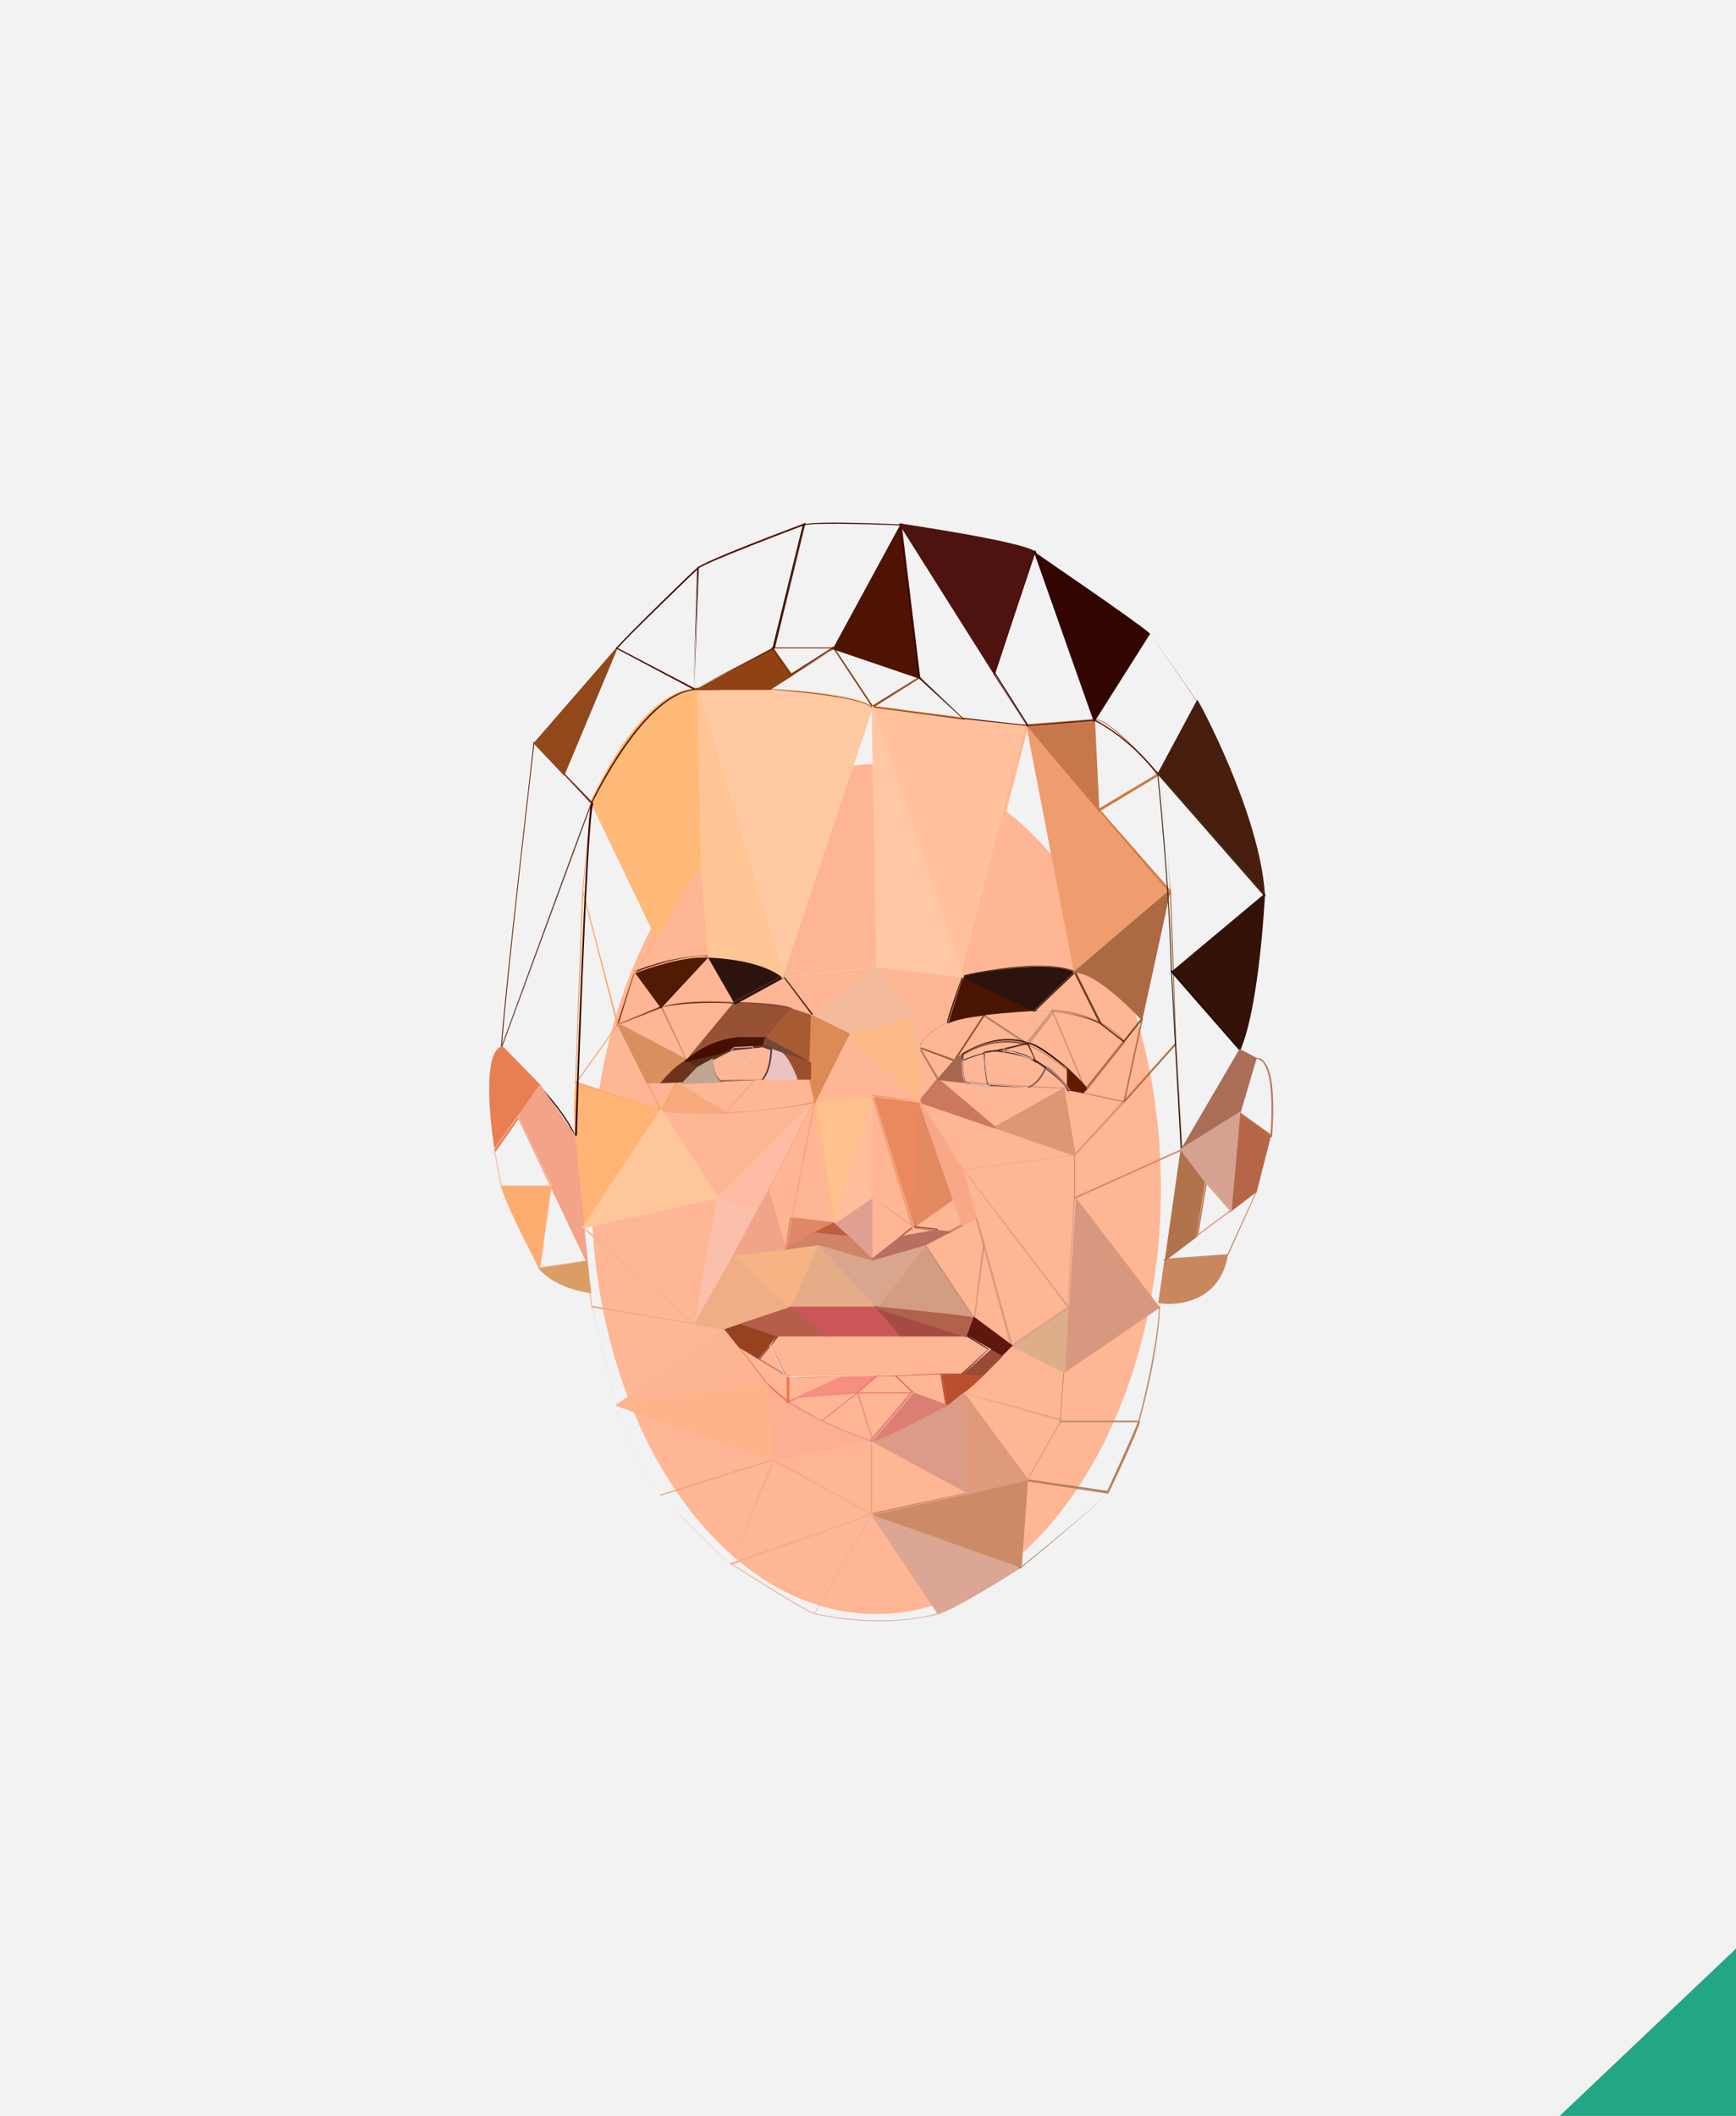 <svg xmlns="http://www.w3.org/2000/svg" xmlns:xlink="http://www.w3.org/1999/xlink" width="192" height="234" viewBox="0 0 192 234"><style type="text/css">.st0{fill:#F2F2F2;} .st1{fill:#23A684;} .st2{clip-path:url(#SVGID_2_);} .st3{clip-path:url(#SVGID_4_);fill:#FEB694;} .st4{clip-path:url(#SVGID_4_);fill:#DBB1A2;} .st5{clip-path:url(#SVGID_4_);fill:#DCA695;} .st6{clip-path:url(#SVGID_4_);fill:#9B6C47;} .st7{clip-path:url(#SVGID_4_);fill:#CD8A67;} .st8{clip-path:url(#SVGID_4_);fill:#EF9D7B;} .st9{clip-path:url(#SVGID_4_);fill:#E4B39A;} .st10{clip-path:url(#SVGID_4_);fill:#EAA674;} .st11{clip-path:url(#SVGID_4_);fill:#F8AE7F;} .st12{clip-path:url(#SVGID_4_);fill:#F2AC7F;} .st13{clip-path:url(#SVGID_4_);fill:#F5A887;} .st14{clip-path:url(#SVGID_4_);fill:#B9815D;} .st15{clip-path:url(#SVGID_4_);fill:#DE9A7B;} .st16{clip-path:url(#SVGID_4_);fill:#DE9A78;} .st17{clip-path:url(#SVGID_4_);fill:#DC9B87;} .st18{clip-path:url(#SVGID_4_);fill:#EEB597;} .st19{clip-path:url(#SVGID_4_);fill:#C29172;} .st20{clip-path:url(#SVGID_4_);fill:#FCAF91;} .st21{clip-path:url(#SVGID_4_);fill:#E7AE88;} .st22{clip-path:url(#SVGID_4_);fill:#FDB493;} .st23{clip-path:url(#SVGID_4_);fill:#FFB38B;} .st24{clip-path:url(#SVGID_4_);fill:#F2B494;} .st25{clip-path:url(#SVGID_4_);fill:#FFB374;} .st26{clip-path:url(#SVGID_4_);fill:#F5B49A;} .st27{clip-path:url(#SVGID_4_);fill:#FFBB8E;} .st28{clip-path:url(#SVGID_4_);fill:#FEBCA4;} .st29{clip-path:url(#SVGID_4_);fill:#FAC0AC;} .st30{clip-path:url(#SVGID_4_);fill:#D79880;} .st31{clip-path:url(#SVGID_4_);fill:#E79373;} .st32{clip-path:url(#SVGID_4_);fill:#F8AA83;} .st33{clip-path:url(#SVGID_4_);fill:#D0885D;} .st34{clip-path:url(#SVGID_4_);fill:#DEAE8A;} .st35{clip-path:url(#SVGID_4_);fill:#D29D84;} .st36{clip-path:url(#SVGID_4_);fill:#F0AE86;} .st37{clip-path:url(#SVGID_4_);fill:#F8B384;} .st38{clip-path:url(#SVGID_4_);fill:#F2A48B;} .st39{clip-path:url(#SVGID_4_);fill:#E4AD87;} .st40{clip-path:url(#SVGID_4_);fill:#D39D81;} .st41{clip-path:url(#SVGID_4_);fill:#D79A7B;} .st42{clip-path:url(#SVGID_4_);fill:#C68D73;} .st43{clip-path:url(#SVGID_4_);fill:#D9A68D;} .st44{clip-path:url(#SVGID_4_);fill:#D99891;} .st45{clip-path:url(#SVGID_4_);fill:#DF9F91;} .st46{clip-path:url(#SVGID_4_);fill:#FFBD9B;} .st47{clip-path:url(#SVGID_4_);fill:#FFC18D;} .st48{clip-path:url(#SVGID_4_);fill:#EA895E;} .st49{clip-path:url(#SVGID_4_);fill:#C77B5E;} .st50{clip-path:url(#SVGID_4_);fill:#E28962;} .st51{clip-path:url(#SVGID_4_);fill:#FFAE7C;} .st52{clip-path:url(#SVGID_4_);fill:#DE8867;} .st53{clip-path:url(#SVGID_4_);fill:#F89F79;} .st54{clip-path:url(#SVGID_4_);fill:#F8A884;} .st55{clip-path:url(#SVGID_4_);fill:#BC603D;} .st56{clip-path:url(#SVGID_4_);fill:#862915;} .st57{clip-path:url(#SVGID_4_);fill:#D08367;} .st58{clip-path:url(#SVGID_4_);fill:#B96F5F;} .st59{clip-path:url(#SVGID_4_);fill:#F9A873;} .st60{clip-path:url(#SVGID_4_);fill:#EC934E;} .st61{clip-path:url(#SVGID_4_);fill:#A65B21;} .st62{clip-path:url(#SVGID_4_);fill:#D8916B;} .st63{clip-path:url(#SVGID_4_);fill:#DE9773;} .st64{clip-path:url(#SVGID_4_);fill:#D49582;} .st65{clip-path:url(#SVGID_4_);fill:#AB6C4B;} .st66{clip-path:url(#SVGID_4_);fill:#AD6F52;} .st67{clip-path:url(#SVGID_4_);fill:#BA8874;} .st68{clip-path:url(#SVGID_4_);fill:#CB987D;} .st69{clip-path:url(#SVGID_4_);fill:#88553A;} .st70{clip-path:url(#SVGID_4_);fill:#8D4F32;} .st71{clip-path:url(#SVGID_4_);fill:#A7725A;} .st72{clip-path:url(#SVGID_4_);fill:#CB785F;} .st73{clip-path:url(#SVGID_4_);fill:#B77B60;} .st74{clip-path:url(#SVGID_4_);fill:#4A1500;} .st75{clip-path:url(#SVGID_4_);fill:#2C130D;} .st76{clip-path:url(#SVGID_4_);fill:#5E321B;} .st77{clip-path:url(#SVGID_4_);fill:#622D13;} .st78{clip-path:url(#SVGID_4_);fill:#E28E73;} .st79{clip-path:url(#SVGID_4_);fill:#E79C7A;} .st80{clip-path:url(#SVGID_4_);fill:#F8A97D;} .st81{clip-path:url(#SVGID_4_);fill:#D48760;} .st82{clip-path:url(#SVGID_4_);fill:#C8886D;} .st83{clip-path:url(#SVGID_4_);fill:#975236;} .st84{clip-path:url(#SVGID_4_);fill:#A85B33;} .st85{clip-path:url(#SVGID_4_);fill:#F2A172;} .st86{clip-path:url(#SVGID_4_);fill:#7C3403;} .st87{clip-path:url(#SVGID_4_);fill:#511B03;} .st88{clip-path:url(#SVGID_4_);fill:#4A1A01;} .st89{clip-path:url(#SVGID_4_);fill:#572618;} .st90{clip-path:url(#SVGID_4_);fill:#FFA265;} .st91{clip-path:url(#SVGID_4_);fill:#FFB480;} .st92{clip-path:url(#SVGID_4_);fill:#FFB979;} .st93{clip-path:url(#SVGID_4_);fill:#FFC6AB;} .st94{clip-path:url(#SVGID_4_);fill:#FFC9A2;} .st95{clip-path:url(#SVGID_4_);fill:#FFC594;} .st96{clip-path:url(#SVGID_4_);fill:#FFC09B;} .st97{clip-path:url(#SVGID_4_);fill:#FDB08B;} .st98{clip-path:url(#SVGID_4_);fill:#EF9D6F;} .st99{clip-path:url(#SVGID_4_);fill:#AB6A42;} .st100{clip-path:url(#SVGID_4_);fill:#D07B45;} .st101{clip-path:url(#SVGID_4_);fill:#CB7A43;} .st102{clip-path:url(#SVGID_4_);fill:#C7784B;} .st103{clip-path:url(#SVGID_4_);fill:#FFAD87;} .st104{clip-path:url(#SVGID_4_);fill:#FDBA87;} .st105{clip-path:url(#SVGID_4_);fill:#F2BCA9;} .st106{clip-path:url(#SVGID_4_);fill:#EAB9A3;} .st107{clip-path:url(#SVGID_4_);fill:#F4BA9C;} .st108{clip-path:url(#SVGID_4_);fill:#DC8A56;} .st109{clip-path:url(#SVGID_4_);fill:#3A0501;} .st110{clip-path:url(#SVGID_4_);fill:#5D1B00;} .st111{clip-path:url(#SVGID_4_);fill:#5D2100;} .st112{clip-path:url(#SVGID_4_);fill:#91481B;} .st113{clip-path:url(#SVGID_4_);fill:#7A3805;} .st114{clip-path:url(#SVGID_4_);fill:#904212;} .st115{clip-path:url(#SVGID_4_);fill:#6F2600;} .st116{clip-path:url(#SVGID_4_);fill:#420809;} .st117{clip-path:url(#SVGID_4_);fill:#521300;} .st118{clip-path:url(#SVGID_4_);fill:#2D0100;} .st119{clip-path:url(#SVGID_4_);fill:#8A4213;} .st120{clip-path:url(#SVGID_4_);fill:#944E1B;} .st121{clip-path:url(#SVGID_4_);fill:#4F1301;} .st122{clip-path:url(#SVGID_4_);fill:#2F0000;} .st123{clip-path:url(#SVGID_4_);fill:#4E130E;} .st124{clip-path:url(#SVGID_4_);fill:#470D04;} .st125{clip-path:url(#SVGID_4_);fill:#320501;} .st126{clip-path:url(#SVGID_4_);fill:#501300;} .st127{clip-path:url(#SVGID_4_);fill:#471E0D;} .st128{clip-path:url(#SVGID_4_);fill:#482915;} .st129{clip-path:url(#SVGID_4_);fill:#341208;} .st130{clip-path:url(#SVGID_4_);fill:#090A0E;} .st131{clip-path:url(#SVGID_4_);fill:#E77F53;} .st132{clip-path:url(#SVGID_4_);fill:#F2A388;} .st133{clip-path:url(#SVGID_4_);fill:#DB9D64;} .st134{clip-path:url(#SVGID_4_);fill:#F8A278;} .st135{clip-path:url(#SVGID_4_);fill:#FFAC71;} .st136{clip-path:url(#SVGID_4_);fill:#FFB994;} .st137{clip-path:url(#SVGID_4_);fill:#C9875E;} .st138{clip-path:url(#SVGID_4_);fill:#CC896E;} .st139{clip-path:url(#SVGID_4_);fill:#B1734B;} .st140{clip-path:url(#SVGID_4_);fill:#B76547;} .st141{clip-path:url(#SVGID_4_);fill:#C17252;} .st142{clip-path:url(#SVGID_4_);fill:#AA6E56;} .st143{clip-path:url(#SVGID_4_);fill:#D5A292;} .st144{clip-path:url(#SVGID_4_);fill:#E3A492;} .st145{clip-path:url(#SVGID_4_);fill:#FFC7A3;} .st146{clip-path:url(#SVGID_4_);fill:#FFC69A;} .st147{clip-path:url(#SVGID_4_);fill:#FFB793;} .st148{clip-path:url(#SVGID_4_);fill:#D9905F;} .st149{clip-path:url(#SVGID_4_);fill:#6D331C;} .st150{clip-path:url(#SVGID_4_);fill:#532F17;} .st151{clip-path:url(#SVGID_4_);fill:#450E00;} .st152{clip-path:url(#SVGID_4_);fill:#4C1301;} .st153{clip-path:url(#SVGID_4_);fill:#714838;} .st154{clip-path:url(#SVGID_4_);fill:#9C4F2C;} .st155{clip-path:url(#SVGID_4_);fill:#C2A492;} .st156{clip-path:url(#SVGID_4_);fill:#E8C3C1;} .st157{clip-path:url(#SVGID_4_);fill:#623A2F;} .st158{clip-path:url(#SVGID_4_);fill:#A66752;} .st159{clip-path:url(#SVGID_4_);fill:#2D0900;} .st160{clip-path:url(#SVGID_4_);fill:#5F1C00;} .st161{clip-path:url(#SVGID_4_);fill:#441302;} .st162{clip-path:url(#SVGID_4_);fill:#44211A;} .st163{clip-path:url(#SVGID_4_);fill:#A1786E;} .st164{clip-path:url(#SVGID_4_);fill:#452420;} .st165{clip-path:url(#SVGID_4_);fill:#D5B7B0;} .st166{clip-path:url(#SVGID_4_);fill:#F5795D;} .st167{clip-path:url(#SVGID_4_);fill:#F78F80;} .st168{clip-path:url(#SVGID_4_);fill:#E7716F;} .st169{clip-path:url(#SVGID_4_);fill:#BA4F2F;} .st170{clip-path:url(#SVGID_4_);fill:#D05A45;} .st171{clip-path:url(#SVGID_4_);fill:#DC7F73;} .st172{clip-path:url(#SVGID_4_);fill:#F9A19D;} .st173{clip-path:url(#SVGID_4_);fill:#E78E89;} .st174{clip-path:url(#SVGID_4_);fill:#EF847F;} .st175{clip-path:url(#SVGID_4_);fill:#EE734E;} .st176{clip-path:url(#SVGID_4_);fill:#97421E;} .st177{clip-path:url(#SVGID_4_);fill:#B55E4B;} .st178{clip-path:url(#SVGID_4_);fill:#CB5657;} .st179{clip-path:url(#SVGID_4_);fill:#A44C43;} .st180{clip-path:url(#SVGID_4_);fill:#B1624A;} .st181{clip-path:url(#SVGID_4_);fill:#5F170E;} .st182{clip-path:url(#SVGID_4_);fill:#9A4B38;} .st183{clip-path:url(#SVGID_4_);fill:#B96A65;} .st184{clip-path:url(#SVGID_4_);fill:#FFE4DC;}</style><path class="st0" d="M0 0h192v234H0z"/><path class="st1" d="M192 215.5L172.5 234H192z"/><defs><path id="SVGID_1_" d="M-27.2 51.8H226V305H-27.2z"/></defs><clipPath id="SVGID_2_"><use xlink:href="#SVGID_1_" overflow="visible"/></clipPath><g class="st2"><defs><path id="SVGID_3_" d="M-27.2 51.8H226V305H-27.2z"/></defs><clipPath id="SVGID_4_"><use xlink:href="#SVGID_3_" overflow="visible"/></clipPath><path class="st3" d="M96.9 178.5c-17.3 0-31.5-21.1-31.5-47s14.1-47 31.5-47c17.3 0 31.5 21.1 31.5 47-.1 25.9-14.2 47-31.5 47M128.2 131.5c0 25.9-14 46.9-31.4 46.9-17.3 0-31.4-21-31.4-46.9s14-46.9 31.4-46.9c17.4-.1 31.4 21 31.4 46.9"/><path class="st4" d="M97.3 179.3c-4 0-7.2-.8-7.2-.8H90l6.5-11.2 7.5 11.2h-.1c-2.1.5-4.3.8-6.6.8zM90.1 178.4s7 1.8 13.7 0l-7.4-10.9-6.3 10.9z"/><path class="st5" d="M96.2 167.3l16.9 6-.2.1c-.3.2-7.4 4.7-9.1 5.1h-.1l-7.5-11.2zM112.9 173.3s-7.3 4.7-9.1 5.1l-7.4-10.9 16.5 5.8z"/><path class="st6" d="M113.5 163.6l9.1 1.3-.1.1c-1 1.4-9.2 8.1-9.6 8.4l-.2.1.8-9.9zM113.6 163.7l-.7 9.6s8.6-6.9 9.6-8.3l-8.9-1.3z"/><path class="st7" d="M96.1 167.4l17.6-3.8-.7 9.8zM96.4 167.5l17.2-3.8-.7 9.6z"/><path class="st8" d="M96.3 159.2l10.9 6-10.9 2.4zM96.4 159.3v8.2l10.6-2.4z"/><path class="st9" d="M90.1 178.5c-1-.2-8.9-5.3-9.2-5.5l-.2-.1 15.9-5.6-6.5 11.2zM80.9 172.9s8.1 5.2 9.2 5.5l6.3-10.9-15.5 5.4z"/><path class="st10" d="M80.9 173c-1.3-.8-7.5-7.3-7.8-7.6l-.1-.1 12.7-4-4.8 11.7zM73.1 165.4s6.5 6.7 7.8 7.6l4.6-11.5-12.4 3.9z"/><path class="st11" d="M85.5 161.3l11.2 6.2-15.9 5.6zM96.4 167.5l-10.9-6.1-4.6 11.5z"/><path class="st12" d="M73.1 165.4c-2.3-2.4-4.8-9.7-4.9-10l-.1-.2 17.7 6.2-12.7 4zM68.2 155.4s2.6 7.6 4.9 10l12.4-3.9-17.3-6.1z"/><path class="st13" d="M85.2 161.4l11.3-2.2v8.4zM96.4 159.3l-10.9 2.1 10.9 6.1z"/><path class="st14" d="M113.5 163.8l3.8-6.7h8.8v.1c-.3 1.2-3.3 7.6-3.5 7.9v.1l-9.1-1.4zM117.3 157.1l-3.7 6.6 8.8 1.3s3.1-6.7 3.5-7.9h-8.6z"/><path class="st15" d="M106.4 153.7l7.4 10-6.9 1.6zM107 165.1l-.5-11.1 7.1 9.7z"/><path class="st16" d="M106.2 153.9l11.3 3.1-3.9 6.8zM117.3 157.1l-10.8-3.1 7.1 9.7z"/><path class="st17" d="M96.2 159.3l.2-.1c.1 0 8.7-3.5 10-5.3l.2-.2.5 11.5-10.9-5.9zM96.4 159.3s8.7-3.5 10-5.3l.5 11.1-10.5-5.8z"/><path class="st18" d="M106.3 154.1l.1-.1c1.9-1.4 5.4-5.2 5.4-5.2v-.1l5.9 2.9-.4 5.6-11-3.1zM111.9 148.8s-3.5 3.8-5.4 5.2l10.8 3.1.4-5.4-5.8-2.9z"/><path class="st19" d="M117.2 157.2l.4-5.5 10.7-7.3v.2c-.2 5.2-2.2 12.5-2.3 12.6v.1h-8.8zM128.2 144.6l-10.5 7.1-.4 5.4h8.6s2-7.3 2.3-12.5"/><path class="st20" d="M84.8 153l.2-.1s2 3 11.5 6.3l.3.1-11.4 2.2-.6-8.5zM84.9 153s1.9 3 11.6 6.4l-10.9 2.1-.7-8.5z"/><path class="st21" d="M68.2 155.4c-.2-.6-2.6-10.4-2.7-10.9v-.1l15.1 2.6-12.3 8.6-.1-.2zM65.5 144.6s2.5 10.3 2.7 10.8l12-8.4-14.7-2.4z"/><path class="st22" d="M68.2 155.3l12.1-8.4.1.1c0 .1 4.2 5.5 4.6 5.9v.1l-16.8 2.5v-.2zM84.9 153l-16.6 2.5 12-8.4s4.2 5.4 4.6 5.9"/><path class="st23" d="M68.2 155.5v-.2l16.7-2.4.7 8.7zM85.5 161.4l-17.3-6 16.7-2.4z"/><path class="st24" d="M65.4 144.6l-1.1-9.1 12.9 11.1zM64.5 135.7l1 8.9 11.4 1.9z"/><path class="st25" d="M64.4 135.7c-.1-.5-1.4-13.5-.7-16v-.1l9.6 3.1-8.9 13.3v-.3zM73.1 122.8l-8.7 12.9s-1.4-13.4-.7-16l9.4 3.1z"/><path class="st26" d="M64.3 135.7l15.1-3.4-2.5 14.4zM76.9 146.5l2.4-14.1-14.8 3.3z"/><path class="st27" d="M73 122.7h.2c1.4.2 3 .3 4.8.3 6 0 12.1-1.3 12.1-1.3l.3-.1-11.1 10.9-6.3-9.8zM90.1 121.8s-9.8 2.1-16.9 1l6.2 9.6 10.7-10.6z"/><path class="st28" d="M79.2 132.5L90 121.8l.2.1-6.7 12.9zM83.5 134.7l-4.2-2.3 10.8-10.6z"/><path class="st29" d="M76.8 146.5l2.5-14.2 4.3 2.3-6.6 11.9zM83.5 134.7l-6.6 11.8 2.4-14.1z"/><path class="st30" d="M118.8 132.2l9.5 12.4-10.7 7.3zM117.7 151.7l1.2-19.3 9.3 12.2z"/><path class="st31" d="M118.8 132.4l12-5.4-2.6 17.8zM130.7 127.1l-11.8 5.3 9.3 12.2z"/><path class="st3" d="M106.3 129.2l12.7-1.6v4.8l-.8 12.4zM106.5 129.3l11.6 15.3.8-12.2v-4.7z"/><path class="st32" d="M101.5 121.7l17.4 5.9v.2l-12.5 1.6zM101.7 121.8l4.8 7.5 12.4-1.6z"/><path class="st33" d="M118.8 127.7l11.3-12.5.7 12-12 5.4zM130 115.4l-11.1 12.3v4.7l11.8-5.3z"/><path class="st34" d="M111.7 148.8l6.5-4.4-.4 7.5zM111.9 148.8l6.2-4.2-.4 7.1z"/><path class="st35" d="M106.4 129.3l.1-.1 11.8 15.4-6.5 4.4zM106.5 129.3l5.4 19.5 6.2-4.2z"/><path class="st36" d="M76.7 146.5l4.5-7.9 6.5 6-7.4 2.5zM87.5 144.6l-7.2 2.5-3.4-.6 4.3-7.7z"/><path class="st37" d="M81 138.7l9.8-1.2-3.3 7.2zM90.6 137.7l-3.1 6.9-6.3-5.8z"/><path class="st38" d="M85 131.5l2 6.7-6 .7zM85 131.8l1.9 6.3-5.7.7z"/><path class="st39" d="M87.4 144.7l3.2-7.2 6.6 7.2zM97 144.6h-9.5l3.1-6.9z"/><path class="st40" d="M107.7 145.9c-.1 0-9.4-1.2-10.8-1.2h-.2l5.6-7.2 5.6 8.4h-.2zM107.8 145.8s-9.4-1.2-10.8-1.2l5.4-6.9 5.4 8.1z"/><path class="st41" d="M107.7 145.8l1-8.2h.2l3.2 11.5zM108.8 137.7l-1 8.1 4.1 3z"/><path class="st42" d="M102.2 137.6l5.8-3.1.9 3.1-1.1 8.4zM108 134.7l-5.6 3 5.4 8.1 1-8.1z"/><path class="st43" d="M90.4 137.5l6.1 1.7 6.1-1.7-5.6 7.2zM90.6 137.7l5.8 1.6 6-1.6-5.4 6.9z"/><path class="st44" d="M96.3 132.3l4.9 3.4-4.9 3.8zM96.4 132.4v6.9l4.6-3.6z"/><path class="st45" d="M92.1 135.3l4.4-3v7.2zM92.2 135.3l4.2-2.9v6.9z"/><path class="st46" d="M96.4 121.2h.2l-.1 11.3-4.4 3zM92.2 135.3l4.3-14.1-.1 11.2z"/><path class="st47" d="M92.1 135.3L90 121.7l6.6-.6-4.3 14.2zM90.1 121.8l6.4-.6-4.3 14.1z"/><path class="st48" d="M96.4 121.1l5.4.7-.7 13.9-.2.1zM101.7 121.8l-.7 13.9-4.5-14.5z"/><path class="st49" d="M100.8 135.8l4.8-3.5 1 3.2-1.6.9zM105.6 132.4l-4.6 3.3 4 .6 1.5-.8z"/><path class="st50" d="M101.6 121.8h.2l3.9 10.7-4.8 3.4zM101.7 121.8l3.9 10.6-4.6 3.3z"/><path class="st51" d="M87.4 134.8l2.6-13h.2l2.1 13.6zM87.5 134.7l4.7.6-2.1-13.5z"/><path class="st52" d="M87.4 134.6l5.1.6-5.7 3.1zM86.9 138.1l.6-3.4 4.7.6z"/><path class="st53" d="M84.9 131.8l5.1-10h.2L87 138.1h-.2zM85 131.8l1.9 6.3 3.2-16.3z"/><path class="st54" d="M101.6 121.9l.2-.1 4.7 7.4 1.6 5.5-1.7.9zM106.5 135.5l-4.8-13.7 4.8 7.5 1.5 5.4z"/><path class="st55" d="M89.8 136.4l2.4-1.2 1.9 1.7zM93.8 136.8l-3.7-.4 2.1-1.1z"/><path class="st56" d="M99.6 136.7l1.4-1.1 2.7.3v.2l-4.1.8zM99.6 136.8l4.1-.8-2.7-.3z"/><path class="st57" d="M90.6 137.7l-3.7.5v-.2l3.1-1.7 3.9.4 2.6 2.5-.1.2zM86.9 138.1l3.2-1.7 3.7.4 2.6 2.5-5.8-1.6z"/><path class="st58" d="M96.4 139.2l3.2-2.5 3.9-.7 1.8.2-2.9 1.5-5.9 1.7zM96.4 139.3l3.2-2.5 3.9-.7 1.5.2-2.6 1.4z"/><path class="st59" d="M63.6 119.8l4.8-6.7 4.9 9.8zM68.4 113.3l-4.7 6.4 9.4 3.1z"/><path class="st60" d="M64.4 98.5h.1l3.9 14.8-4.8 6.7zM64.5 98.5l-.8 21.2 4.7-6.4z"/><path class="st61" d="M129.3 98.5h.2l.6 17-5.9 6.6zM129.4 98.5l-5.1 23.3 5.7-6.4z"/><path class="st62" d="M117.6 120.3l6.9 1.5-5.7 6.1zM117.7 120.4l1.2 7.3 5.4-5.9z"/><path class="st63" d="M109.8 124.7l7.9-4.4 1.3 7.6zM110 124.7l7.7-4.3 1.2 7.3z"/><path class="st64" d="M103.7 119.4l.1-.2c1.2.5 13.8 1.1 13.9 1.1h.3l-8 4.4-6.3-5.3zM103.7 119.4l6.3 5.3 7.6-4.3c.1 0-12.6-.5-13.9-1"/><path class="st65" d="M119.6 120.9l6.6-8.3.2.1-2 9.2zM126.3 112.7l-6.5 8.2 4.5.9z"/><path class="st66" d="M116.3 111.7h.1c5.7.3 7.9 3.4 8 3.5v.1l-4.3 5.4-3.8-9zM116.4 111.8l3.7 8.7 4.2-5.3s-2.2-3.1-7.9-3.4"/><path class="st67" d="M120 120.5c-2.5-3.2-6.4-5-6.5-5h-.1l3-3.9 3.7 8.8-.1.1zM113.6 115.4s4 1.8 6.5 5l-3.7-8.7-2.8 3.7z"/><path class="st68" d="M108.6 112.3h.2c2.6-.5 7.6-.5 7.7-.5h.2l-3 3.9-5.1-3.4zM108.8 112.3l4.8 3.1 2.8-3.6s-5 0-7.6.5"/><path class="st69" d="M105.5 117.2l3.3-5 4.9 3.2-.1.2c-.8-.2-1.5-.3-2.3-.3-3.5 0-5.7 2.1-5.7 2.1l-.1-.2zM105.6 117.3s3.2-3.1 8-1.9l-4.8-3.1-3.2 5z"/><path class="st70" d="M101.6 115.9c1.6-3.5 7.2-3.7 7.2-3.7h.2l-3.4 5.2-4-1.5zM101.7 115.8l3.9 1.4 3.2-5c0 .1-5.5.2-7.1 3.6"/><path class="st71" d="M101.5 115.7l4.2 1.5-2 2.3zM103.7 119.4l1.9-2.1-3.9-1.5z"/><path class="st72" d="M101.5 121.9l2.2-2.7 6.4 5.4-.1.2zM101.7 121.8l2-2.4 6.3 5.3z"/><path class="st73" d="M101.6 115.5l2.3 3.9-2.3 2.7zM101.7 115.8v6l2-2.4z"/><path class="st74" d="M104.8 113.2c-.1-.1-.2-.2 1.6-5.2v-.1l8.4 3.9h-.4s-3.6.2-5.7.5c.1.1-2 .1-3.9.9zM104.8 113.1c-.2.1 1.6-5.1 1.6-5.1l8 3.7s-3.6.2-5.7.5c.1.1-2 .1-3.9.9"/><path class="st75" d="M106.2 108l.2-.1s4.6-1.1 8.5-1.1c1.7 0 3 .2 4 .6l.1.1-4.6 4.4-8.2-3.9zM118.9 107.5l-4.4 4.3-8-3.7c0-.1 8.5-2.2 12.4-.6"/><path class="st76" d="M121.6 113.2c-2.7-1.3-6-1.4-7-1.4h-.4l4.7-4.5 3 6-.3-.1zM121.7 113.1l-2.8-5.6-4.4 4.3s4.1-.1 7.2 1.3"/><path class="st77" d="M121.6 113.2l-2.9-5.8H119c2.3 0 7.1 5 7.3 5.2l.1.1-2.1 2.6-2.7-2.1zM126.3 112.7s-5.3-5.5-7.4-5.2l2.8 5.6 2.6 2 2-2.4z"/><path class="st78" d="M83.5 119.3h6.2l.6 2.6h-.1c-2.4.7-9.7 1.2-9.8 1.2h-.2l3.3-3.8zM90.1 121.8l-.5-2.5h-6.1l-3.2 3.7c0 .1 7.3-.4 9.8-1.2"/><path class="st79" d="M74.5 119.7h.2c.9-.2 8.4-.4 8.7-.4h.2l-3.4 3.9-5.7-3.5zM74.8 119.7l5.5 3.3 3.2-3.7c0 .1-7.9.3-8.7.4"/><path class="st80" d="M78.2 123.2c-1.9 0-4.3-.1-5.1-.3H73l1.7-3.2 5.9 3.5h-2.4M73.1 122.8l1.6-3.1 5.5 3.3c.1.1-5.8.2-7.1-.2"/><path class="st81" d="M68.1 113.3l5.1-2.1 2.9 6.3zM75.9 117.3l-2.8-6-4.7 2z"/><path class="st82" d="M73 111.3h.1c1.5-.4 3.3-.6 5.3-.6 1.6 0 2.8.1 2.9.1h.2l-5.5 6.6-3-6.1zM81.2 110.9s-4.3-.5-8.1.4l2.8 5.9 5.3-6.3z"/><path class="st83" d="M75.9 117.2l5.3-6.4c.2 0 5.3.1 6.4.7l.1.1-2.9 3.4h-.1s-.6-.1-1.5-.1c-1.6 0-4.6.3-7.2 2.6l-.1-.3zM84.7 114.8s-4.9-.9-8.8 2.5l5.3-6.4s5.3.1 6.3.7l-2.8 3.2z"/><path class="st84" d="M89.5 117.7c-1.4-.9-4.2-2.7-4.8-2.8h-.2l3-3.4 2.4.8-.3 5.5-.1-.1zM89.6 117.6s-4.1-2.7-4.9-2.8l2.8-3.2 2.3.7-.2 5.3z"/><path class="st85" d="M71.5 119.7h3.4l-1.8 3.3zM74.8 119.7h-3.2l1.5 3.1z"/><path class="st86" d="M70.2 107.3l3.1 4.1-5.1 2zM70.2 107.5l-1.8 5.8 4.7-2z"/><path class="st87" d="M70.1 107.4h.1s4-1.7 7.8-1.7h.5l-5.4 5.8-3-4.1zM78.4 105.8l-5.2 5.6-2.9-3.8c-.1-.1 4.2-1.9 8.1-1.8"/><path class="st88" d="M78.4 105.6l3 5.4h-.2c-.9-.1-1.7-.1-2.6-.1-3.4 0-5.5.5-5.5.5l-.3.1 5.6-5.9zM81.2 110.9l-2.8-5.1-5.2 5.6c-.1-.1 2.9-.9 8-.5"/><path class="st75" d="M78.2 105.7h.2c.2 0 6.1.3 8.3 2.3l.1.1-5.5 3-3.1-5.4zM86.6 108l-5.3 2.9-2.8-5.1c-.1 0 5.9.2 8.1 2.2"/><path class="st89" d="M87.5 111.6c-1.7-.6-6.3-.7-6.3-.7v-.2l5.4-2.9 3.5 4.6-2.6-.8zM89.8 112.3l-3.3-4.3-5.3 2.9s4.6 0 6.3.7l2.3.7z"/><path class="st90" d="M64.4 98.5l1-10.1 7.3 15.3-2.4 3.8-2 6.1zM65.4 88.7l-.9 9.8 3.9 14.8 1.8-5.8 2.4-3.8z"/><path class="st91" d="M72.5 103.6l5.1-8.5.8 10.8H77.6c-2.9 0-7.3 1.7-7.3 1.7l-.3.1 2.5-4.1zM77.6 95.4l-5 8.3-2.3 3.8s5.2-2.1 8.1-1.7l-.8-10.4z"/><path class="st92" d="M65.3 88.7c0-.1 1.4-3.2 3.5-6.3 2-2.9 5-6.3 8.4-6.3h.1l.4 19.3-5.1 8.5-7.3-15.2zM77.2 76.2l.4 19.2-5 8.3-7.1-14.9c-.1-.1 5.2-12.6 11.7-12.6"/><path class="st93" d="M96.4 78.1h.2L97 107l-10.6 1.1zM96.5 78.1L86.6 108l10.4-1.1z"/><path class="st94" d="M77 76.1h3.4c5 0 13.8.3 16.1 2h.1l-10.1 30.2L77 76.1zM77.2 76.2s16.1-.5 19.3 1.9l-10 29.9-9.3-31.8z"/><path class="st95" d="M86.5 108.1s-1.9-1.9-8.1-2.2h-.1l-.8-10.4-.4-19.2h.2l9.4 31.8h-.2zM78.4 105.8l-.8-10.4-.4-19.2 9.4 31.8s-1.9-2-8.2-2.2"/><path class="st96" d="M96.4 78h.1c.2 0 15.4 2.1 17 2.1H113.8l-7.3 28.2L96.4 78zM113.6 80.2l-7.1 27.8-10-29.9s16.6 2.3 17.1 2.1"/><path class="st97" d="M113.5 80.2h.2l5.3 27.4-.2-.1c-.8-.4-2.1-.6-3.8-.6-3.9 0-8.6 1.1-8.6 1.1h-.1l7.2-27.8zM118.9 107.5l-5.3-27.3-7.1 27.8s8.9-2.2 12.4-.5"/><path class="st98" d="M113.5 80.2l16 18.3-10.7 9.2zM129.4 98.5l-10.5 9-5.2-26.9z"/><path class="st99" d="M126.2 112.8c0-.1-4.8-5.2-7.2-5.2h-.4l10.9-9.3-3.2 14.7-.1-.2zM126.3 112.7s-4.9-5.4-7.4-5.2l10.5-9-3.1 14.2z"/><path class="st100" d="M121.4 89.5l6.7-4v.1c.6 1.2 1.3 12.4 1.3 12.9v.3l-8-9.3zM128.1 85.6l-6.5 3.9 7.9 9c-.1 0-.8-11.7-1.4-12.9"/><path class="st101" d="M120.9 79.5h.2c1.8 0 6.9 5.8 7.1 6.1l.1.1-6.8 4.1-.6-10.3zM121 79.6l.5 9.9 6.5-3.9c.1 0-5.3-6.2-7-6"/><path class="st102" d="M113.4 80.1l7.7-.6.5 10.3zM113.6 80.2l7.4-.6.5 9.9z"/><path class="st103" d="M96.5 121.3l-6.6.6 3.9-7.8 8.2 7.9zM93.8 114.3l-3.7 7.5 6.4-.6 5.2.6z"/><path class="st104" d="M93.7 114.3l7.4-2.1.7 3.6v6.2zM101 112.3l.7 3.5v6l-7.9-7.5z"/><path class="st105" d="M100.9 112.3l-4.2-5.6 9.8 1.2-1.7 5.3c-2.3.7-3.1 2.6-3.1 2.7l-.1.3-.7-3.9zM97 106.9l4.1 5.4.7 3.5s.8-2 3.1-2.7l1.6-5.1-9.5-1.1z"/><path class="st106" d="M86.4 107.9l10.9-1.1-7.5 5.6zM86.6 108l3.2 4.3 7.2-5.4z"/><path class="st107" d="M89.7 112.3l7.3-5.5 4.2 5.6-7.4 2zM93.8 114.3l-4-2 7.2-5.4 4 5.4z"/><path class="st108" d="M89.5 119.4v-1.8l.2-5.4 4.3 2.1-3.9 7.8zM89.6 119.4v-1.8l.2-5.3 4 2-3.7 7.5z"/><path class="st109" d="M63.5 125.6c-1.5-3.7-8-9.6-8.1-9.7 0 0 9.9-27.1 10-27.2l.2.1v.1c-.7 2.2-1.8 36.4-1.8 36.7h-.3zM65.4 88.7l-9.9 27.1s6.5 5.9 8.1 9.7c0 0 1.2-35.3 1.8-36.8"/><path class="st110" d="M55.4 115.8c.6-8 3.6-33.4 3.6-33.6V82l6.5 6.7-10 27.2-.1-.1zM59.1 82.2s-3 25.5-3.6 33.6l9.9-27.1-6.3-6.5z"/><path class="st111" d="M62.3 85.6l5.9-14 8.6 4.5c3 0 3 0 3 .1s0 .1-2.6.1c-5.8 0-11.6 12.4-11.7 12.5l-.1.1-3.1-3.3zM68.2 71.7l-5.8 13.9 3 3.1s5.8-12.5 11.7-12.5h-.5l-8.4-4.5z"/><path class="st112" d="M59 82.2l9.2-10.6.1.1-5.9 14.1zM59.1 82.2l9.1-10.5-5.8 13.9z"/><path class="st113" d="M96.4 78.2c-2.1-1.4-11.2-1.9-11.3-2h-.3l7.4-4.7 4.3 6.5-.1.2zM92.2 71.7l-7 4.5s9.2.5 11.3 2l-4.3-6.5z"/><path class="st114" d="M76.7 76.3v-.2h.5l8.3-4.5 2.2 3.1-2.5 1.6h-8zM77.2 76.2l8.3-4.5 2 3-2.3 1.5h-8.5z"/><path class="st115" d="M85.3 71.6h7.2l-5 3.2zM92.2 71.7h-6.7l2 3 4.2-2.6z"/><path class="st116" d="M68.1 71.7c1.3-1.5 8.9-8.9 9-8.9l.2-.2-.5 13.7-8.7-4.6zM77.2 62.9s-7.7 7.4-8.9 8.8l8.5 4.5.4-13.3z"/><path class="st117" d="M77.1 62.8c.8-.8 11.3-4.7 11.8-4.9l.2-.1-3.4 13.9-9 4.5.4-13.4zM88.9 58.1S78 62.2 77.2 62.9l-.5 13.3 8.8-4.5 3.4-13.6z"/><path class="st118" d="M85.4 71.8L88.8 58c.4-.1 1.5-.2 3.3-.2 3.1 0 7.4.2 7.4.2h.1l-7.5 13.8h-6.7zM99.6 58.1s-9.6-.4-10.7 0l-3.4 13.7h6.7l7.4-13.7z"/><path class="st119" d="M92 71.5l9.9 3.4-5.4 3.4zM101.7 74.9l-9.5-3.2 4.3 6.4z"/><path class="st120" d="M96.2 78.2l5.5-3.4 5 4.8zM106.5 79.4l-4.8-4.5-5.2 3.2z"/><path class="st121" d="M92.1 71.8l7.6-14 2.1 17.3zM99.6 58.1l2.1 16.8-9.5-3.2z"/><path class="st122" d="M106.5 79.5l-4.9-4.5-2.1-16.9.2-.1 14.1 22.3zM113.6 80.2l-14-22.1 2.1 16.8 4.8 4.5z"/><path class="st123" d="M99.4 57.9h.2c.6.1 13.6 2 14.9 3.1L110 74.7 99.4 57.9zM114.5 61.1L110 74.6 99.6 58.1s13.6 1.9 14.9 3"/><path class="st124" d="M109.9 74.6l4.6-13.8 6.6 18.9-7.5.6zM121 79.6l-6.5-18.5-4.5 13.5 3.6 5.6z"/><path class="st125" d="M114.3 60.9l.2.2c.1.1 11.3 7.7 12.6 8.9l.1.1-6.2 9.8-6.7-19zM127.1 70l-6.1 9.6-6.5-18.5s11.2 7.7 12.6 8.9"/><path class="st126" d="M128 85.7c-3.3-4.3-7-6-7-6h-.1l6.2-9.8 5.4 7.8-4.4 8.1-.1-.1zM128.1 85.6l4.3-8-5.3-7.7-6.1 9.6c0 .1 3.7 1.7 7.1 6.1"/><path class="st127" d="M128 85.6l4.4-8.2.1.1c.1.1 6.8 12.4 7.4 21.4v.3L128 85.6zM139.8 99l-11.7-13.4 4.3-8c0 .1 6.7 12.3 7.4 21.4"/><path class="st128" d="M129.5 107.5c-.2-9.6-1.5-21.7-1.5-21.9v-.3L140 99l-10.4 8.6-.1-.1zM129.6 107.5l10.2-8.5-11.7-13.4s1.3 12.2 1.5 21.9"/><path class="st129" d="M129.5 107.5l10.4-8.7v.2c0 .1-.6 12.2-2.7 17.1l-.1.1-7.6-8.7zM137.1 116.1l-7.5-8.6 10.2-8.5s-.6 12.1-2.7 17.1"/><path class="st130" d="M129.5 107.2l7.7 8.9-6.6 11.3zM130.7 127.1l6.4-11-7.5-8.6z"/><path class="st131" d="M54.7 127.1c-.1-.4-1.7-10.6.8-11.4h.1l4.3 4.4-5.1 7.3-.1-.3zM54.7 127.1s-1.7-10.5.7-11.3l4.2 4.3-4.9 7z"/><path class="st132" d="M57.2 123.5l2.5-3.6 3.9 5.6 1.4 13.9-.2.1zM64.9 139.5l-7.6-16 2.4-3.4 3.9 5.4z"/><path class="st133" d="M65.3 143s-3.8-.4-5.7-2.7l-.1-.1 5.5-.8.4 3.7-.1-.1zM65.3 142.9s-3.8-.4-5.6-2.7l5.2-.8.4 3.5z"/><path class="st134" d="M60.9 130.8l4.1 8.7-5.4.8zM60.9 131.1l-1.2 9.1 5.2-.7z"/><path class="st135" d="M59.6 140.3c0-.1-3.5-6.6-4.2-9.1v-.1H61l-1.3 9.5-.1-.3zM55.5 131.1H61l-1.3 9.1s-3.5-6.5-4.2-9.1"/><path class="st136" d="M55.4 131.2l-.8-4.1 2.7-3.8 3.8 7.9zM54.7 127.1l.8 4h5.4l-3.6-7.6z"/><path class="st137" d="M129.3 144.2c-.6 0-1.1-.1-1.1-.1h-.1l.7-4.9 7-.5v.1c-.8 4.8-4.8 5.4-6.5 5.4"/><path class="st137" d="M128.2 144s6.4 1.1 7.5-5.2l-6.8.5-.7 4.7z"/><path class="st138" d="M138.9 131.7l.1.1-3.2 7.1-7.2.5zM138.9 131.8l-10 7.5 6.8-.5z"/><path class="st139" d="M130.6 126.9l2.9 3.8-1 6-3.7 2.8zM130.7 127.1l2.7 3.6-1 5.9-3.5 2.7z"/><path class="st140" d="M137 122.9l3.6 2.6-1.6 6.3-3 2.3zM136.1 133.9l1-10.8 3.4 2.4-1.6 6.3z"/><path class="st141" d="M137 123.1l1.9-6.1h.1c.3 0 .6.1.8.4 1.5 1.6.9 7.9.9 8.2v.2l-3.7-2.7zM138.9 117.1l-1.8 6 3.4 2.5c0-.1.8-8.5-1.6-8.5"/><path class="st142" d="M130.6 127.1l6.5-11.1 1.9 1-1.8 6.1-6.5 4.1zM137.1 116.1l1.8 1-1.8 6-6.4 4z"/><path class="st143" d="M133.3 130.8l-2.8-3.7 6.7-4.2-1 11.2zM136.1 133.9l-2.7-3.2-2.7-3.6 6.4-4z"/><path class="st144" d="M133.3 130.5l2.9 3.4-3.9 2.9zM132.4 136.6l3.7-2.7-2.7-3.2z"/><path class="st145" d="M96.9 107l-.5-28.9h.2l10 30zM106.5 108l-9.5-1.1-.5-28.8z"/><path class="st146" d="M73.1 122.6l6.4 9.9-15.2 3.4zM73.1 122.8l6.2 9.6-14.8 3.3z"/><path class="st147" d="M96.3 132.5l.1-11.3h.2l4.6 14.8zM96.5 121.2l-.1 11.2 4.6 3.3z"/><path class="st148" d="M71.5 119.8l-3.4-6.8 8 4.2-.1.1c-.7.5-2.7 1.8-2.8 2.4v.1h-1.7zM75.9 117.3s-2.7 1.7-2.8 2.5h-1.5l-3.3-6.5 7.6 4z"/><path class="st149" d="M73.1 119.7c.1-.1 1.6-2 2.9-2.5l1.4.8-1.7 1.7-2.7.1.1-.1zM77.2 118l-1.6 1.6-2.4.1s1.5-2 2.8-2.5l1.2.8z"/><path class="st150" d="M75.7 117.2l5.2-1.2v.2l-3.7 1.9zM80.9 116.1l-3.7 1.9-1.3-.7z"/><path class="st151" d="M75.9 117.2s2.4-2.3 5.9-2.5h.2l-1 1.5-5.3 1.3.2-.3zM81.7 114.8l-.9 1.3-4.9 1.2s2.3-2.3 5.8-2.5"/><path class="st152" d="M81.7 114.7h3.1l-.3 1.1-3.8.4zM84.4 115.7l-3.5.4.8-1.3h3z"/><path class="st153" d="M84.3 115.8l.3-1.1.1.1c.2.1 4.5 2.3 4.9 2.8l.2.2-5.5-2zM89.6 117.6l-5.1-1.9.3-.9c-.1 0 4.4 2.2 4.8 2.8"/><path class="st154" d="M88.1 119.5c-.4-1.1-1.2-2.7-1.6-2.9l.1-.2 3.1 1.1v1.9h-1.6zM88.2 119.4s-1.1-2.7-1.6-2.9l3 1.1v1.8h-1.4z"/><path class="st155" d="M77.1 118l1.8-1v.2s0 1.6.9 2.3l.2.2-4.7.2 1.8-1.9zM78.8 117.2s0 1.7.9 2.3l-4.2.2 1.6-1.6 1.7-.9z"/><path class="st156" d="M84 119.5l.2-.2s.8-.6.9-3.3v-.1l1.4.5s.8.5 1.7 2.9v.1H84zM88.2 119.4h-3.9s.8-.6 1-3.3l1.3.5c0-.1.7.4 1.6 2.8"/><path class="st157" d="M79.7 119.6c-.9-.7-.9-2.3-.9-2.4v-.1l2.1-1.1c.7-.2 3.5-.4 3.6-.4l.9.3v.1c-.1 2.6-1 3.4-1 3.4l-4.7.2zM78.8 117.2s0 1.7.9 2.3l4.5-.1s.9-.8 1-3.3l-.8-.3s-2.9.2-3.6.4l-2 1z"/><path class="st156" d="M80.8 116.1l.4-.3 2.1-.1-.2 1.4-1 .8zM80.9 116.1l1.2 1.6.9-.6.2-1.3-2 .1z"/><path class="st158" d="M107.1 119.9c-.1 0-.1 0-.2-.1l-3.3-.4 1.9-2.2 1.1-.8v.2c-.1.8-.2 2.8.4 3.1h.3v.2h-.2"/><path class="st158" d="M106.5 116.6s-.3 3.5.7 3.2l-3.4-.5 1.8-2.1.9-.6z"/><path class="st159" d="M118.1 120.6c-.8-1.4-3.6-3.2-3.6-3.2l-.9-2.1h.1c1.2 0 4.5 2.9 4.6 3l-.1 2.5-.1-.2zM113.6 115.4l.9 1.9s2.8 1.8 3.7 3.2l.1-2.1c-.1 0-3.6-3-4.7-3"/><path class="st160" d="M118 120.6v-2.5l.2.1c.2.2 1.9 1.8 2 2.1l-.4.5-1.8-.2zM119.8 120.9l-1.6-.3v-2.2s1.9 1.7 2 2.1l-.4.4z"/><path class="st161" d="M114.4 117.4c-1.1-.8-4.1-1.1-4.1-1.1v-.2l3.4-.8 1 2.3-.3-.2zM110.3 116.2s3 .3 4.2 1.1l-.9-1.9-3.3.8z"/><path class="st162" d="M106.4 116.5c1.7-1 3.4-1.6 5-1.6 1.4 0 2.2.3 2.2.4l.3.1-3.6.9h-.2c-1.2 0-3.5 1-3.6 1l-.1.1v-.9zM106.5 117.2s2.8-1.1 3.8-1l3.3-.8s-3.2-1.3-7.1 1.2v.6z"/><path class="st163" d="M117.7 120.5l-4-.2v-.2c1.1-.2 1.9-2.1 1.9-2.1v-.1h.1c1 .4 2.5 2.4 2.6 2.5l.1.2-.7-.1zM115.6 118.1s-.8 2-2 2.2l4.1.2.5.1c-.1-.1-1.7-2.1-2.6-2.5"/><path class="st164" d="M109.4 120.1c-.4 0-.5-2.3-.6-3.7v-.1h.1c.5-.1 1.1-.2 1.7-.2 2.9 0 5.1 1.9 5.1 1.9v.1c-.9 2.1-2 2.2-2 2.2l-4.3-.2zM108.9 116.4s.1 3.6.5 3.6l4.2.3s1.1-.1 2-2.2c0 0-2.9-2.7-6.7-1.7"/><path class="st165" d="M106.9 119.9c-.7-.6-.5-2.6-.5-2.7.4-.3 2.4-.8 2.5-.8h.1v.1c0 2.9.5 3.6.5 3.6l.1.2-2.7-.4zM106.5 117.2s-.2 2.1.4 2.6l2.5.2s-.5-.7-.5-3.6c0 0-2.1.4-2.4.8"/><path class="st156" d="M111.5 118.5l-.6-2.6 3.4 1.2-1.6 1.8zM111 116l.5 2.4 1.2.4 1.5-1.6z"/><path class="st166" d="M87.1 152.1h.1c.3.1 1 .1 2 .1 1.8 0 4-.1 4-.1v.2l-6.2 2.9v-3.1zM93.3 152.2s-5.1.3-6.1 0v2.8l6.1-2.8z"/><path class="st167" d="M88.3 154.4l5-2.3h3.9l-2.3 2-6.6.5zM94.8 154l-6.5.5 5-2.3H97z"/><path class="st168" d="M94.6 154.1l2.3-2h2.2l2.1 2zM101 154l-1.9-1.8H97l-2.2 1.8z"/><path class="st169" d="M104 151.9h5l-.2.2c-.1.1-1.6 1.6-2.3 2-.1 0-1.5 1.2-1.8 1.4l-.1.1-.6-3.7zM104.7 155.4l-.6-3.4h4.6s-1.6 1.6-2.3 2c.1 0-1.4 1.2-1.7 1.4"/><path class="st170" d="M101 154.1l-2.1-2h.2c.4 0 5-.2 5-.2h.1l.6 3.6-3.8-1.4zM101 154l3.7 1.4-.6-3.4s-4.6.2-5 .2l1.9 1.8z"/><path class="st171" d="M100.8 153.9l4.1 1.5-.2.1c-.3.1-6.8 3.7-8.3 3.9h-.3l4.7-5.5zM96.4 159.3l4.4-5.3 3.8 1.4c.1 0-6.7 3.7-8.2 3.9"/><path class="st172" d="M94.7 154h6.4l-4.7 5.5zM94.8 154l1.6 5.3 4.5-5.3z"/><path class="st173" d="M96.5 159.4c-.7 0-5.4-2.1-5.6-2.2l-.1-.1 4.1-3.2 1.7 5.4-.1.1zM90.9 157.1s5.1 2.3 5.6 2.2l-1.7-5.2-3.9 3z"/><path class="st174" d="M90.9 157.2c-.5-.2-3.6-2-3.7-2.1l-.2-.1 1.3-.6 6.8-.5-4.2 3.3zM87.2 155s3.2 1.9 3.7 2.1l3.9-3.1-6.5.4-1.1.6z"/><path class="st175" d="M87.1 155.1c-.1-.1-2.2-1.8-2.3-2.1-.2-.2-3.1-4-3.1-4l.1-.1 5.5 3.3v3l-.2-.1zM87.2 152.2l-5.5-3.3s3 3.8 3.1 4c.2.2 2.3 2 2.3 2v-2.7z"/><path class="st176" d="M81.7 149l-1.6-2 1.8-.6 4.2 1.4-2.1 2.6zM85.9 147.9l-1.9 2.4-2.3-1.4-1.4-1.8 1.7-.6z"/><path class="st177" d="M85.9 147.8l-4.1-1.4 5.7-1.9 4.4 3.3zM91.6 147.7h-5.7l-3.8-1.3 5.4-1.8z"/><path class="st178" d="M91.6 147.8l-4.4-3.3H97l2.8 3.3zM99.6 147.7h-8l-4.1-3.1H97z"/><path class="st179" d="M99.6 147.8l-2.9-3.4 10.3 3.3v.1zM107 147.7h-7.4l-2.6-3.1z"/><path class="st180" d="M96.9 144.7v-.2c.4 0 9.6.9 10.8 1.2h.1l-.9 2.2-10-3.2zM107.8 145.8l-.8 2-10-3.2s9.6.8 10.8 1.2"/><path class="st181" d="M106.9 147.8l.8-2.2 4.3 3.2-1.3 1.3zM110.7 150l-3.7-2.3.8-1.9 4.1 3z"/><path class="st182" d="M106.2 152l3.2-2.9 1.5.9-2.1 2.1zM106.5 152l2.9-2.8 1.3.8-2 2z"/><path class="st183" d="M83.8 150.3l1.4-1.6 1.8 3.5zM86.8 152l-1.6-3.2-1.2 1.5z"/><path class="st184" d="M86.7 152l-1.6-3.2.8-1.1H107l2.6 1.5-3.1 2.8-19.3.3zM85.9 147.7l-.7 1.1 1.6 3.2.4.2 19.3-.2 2.9-2.8-2.4-1.5z"/></g></svg>